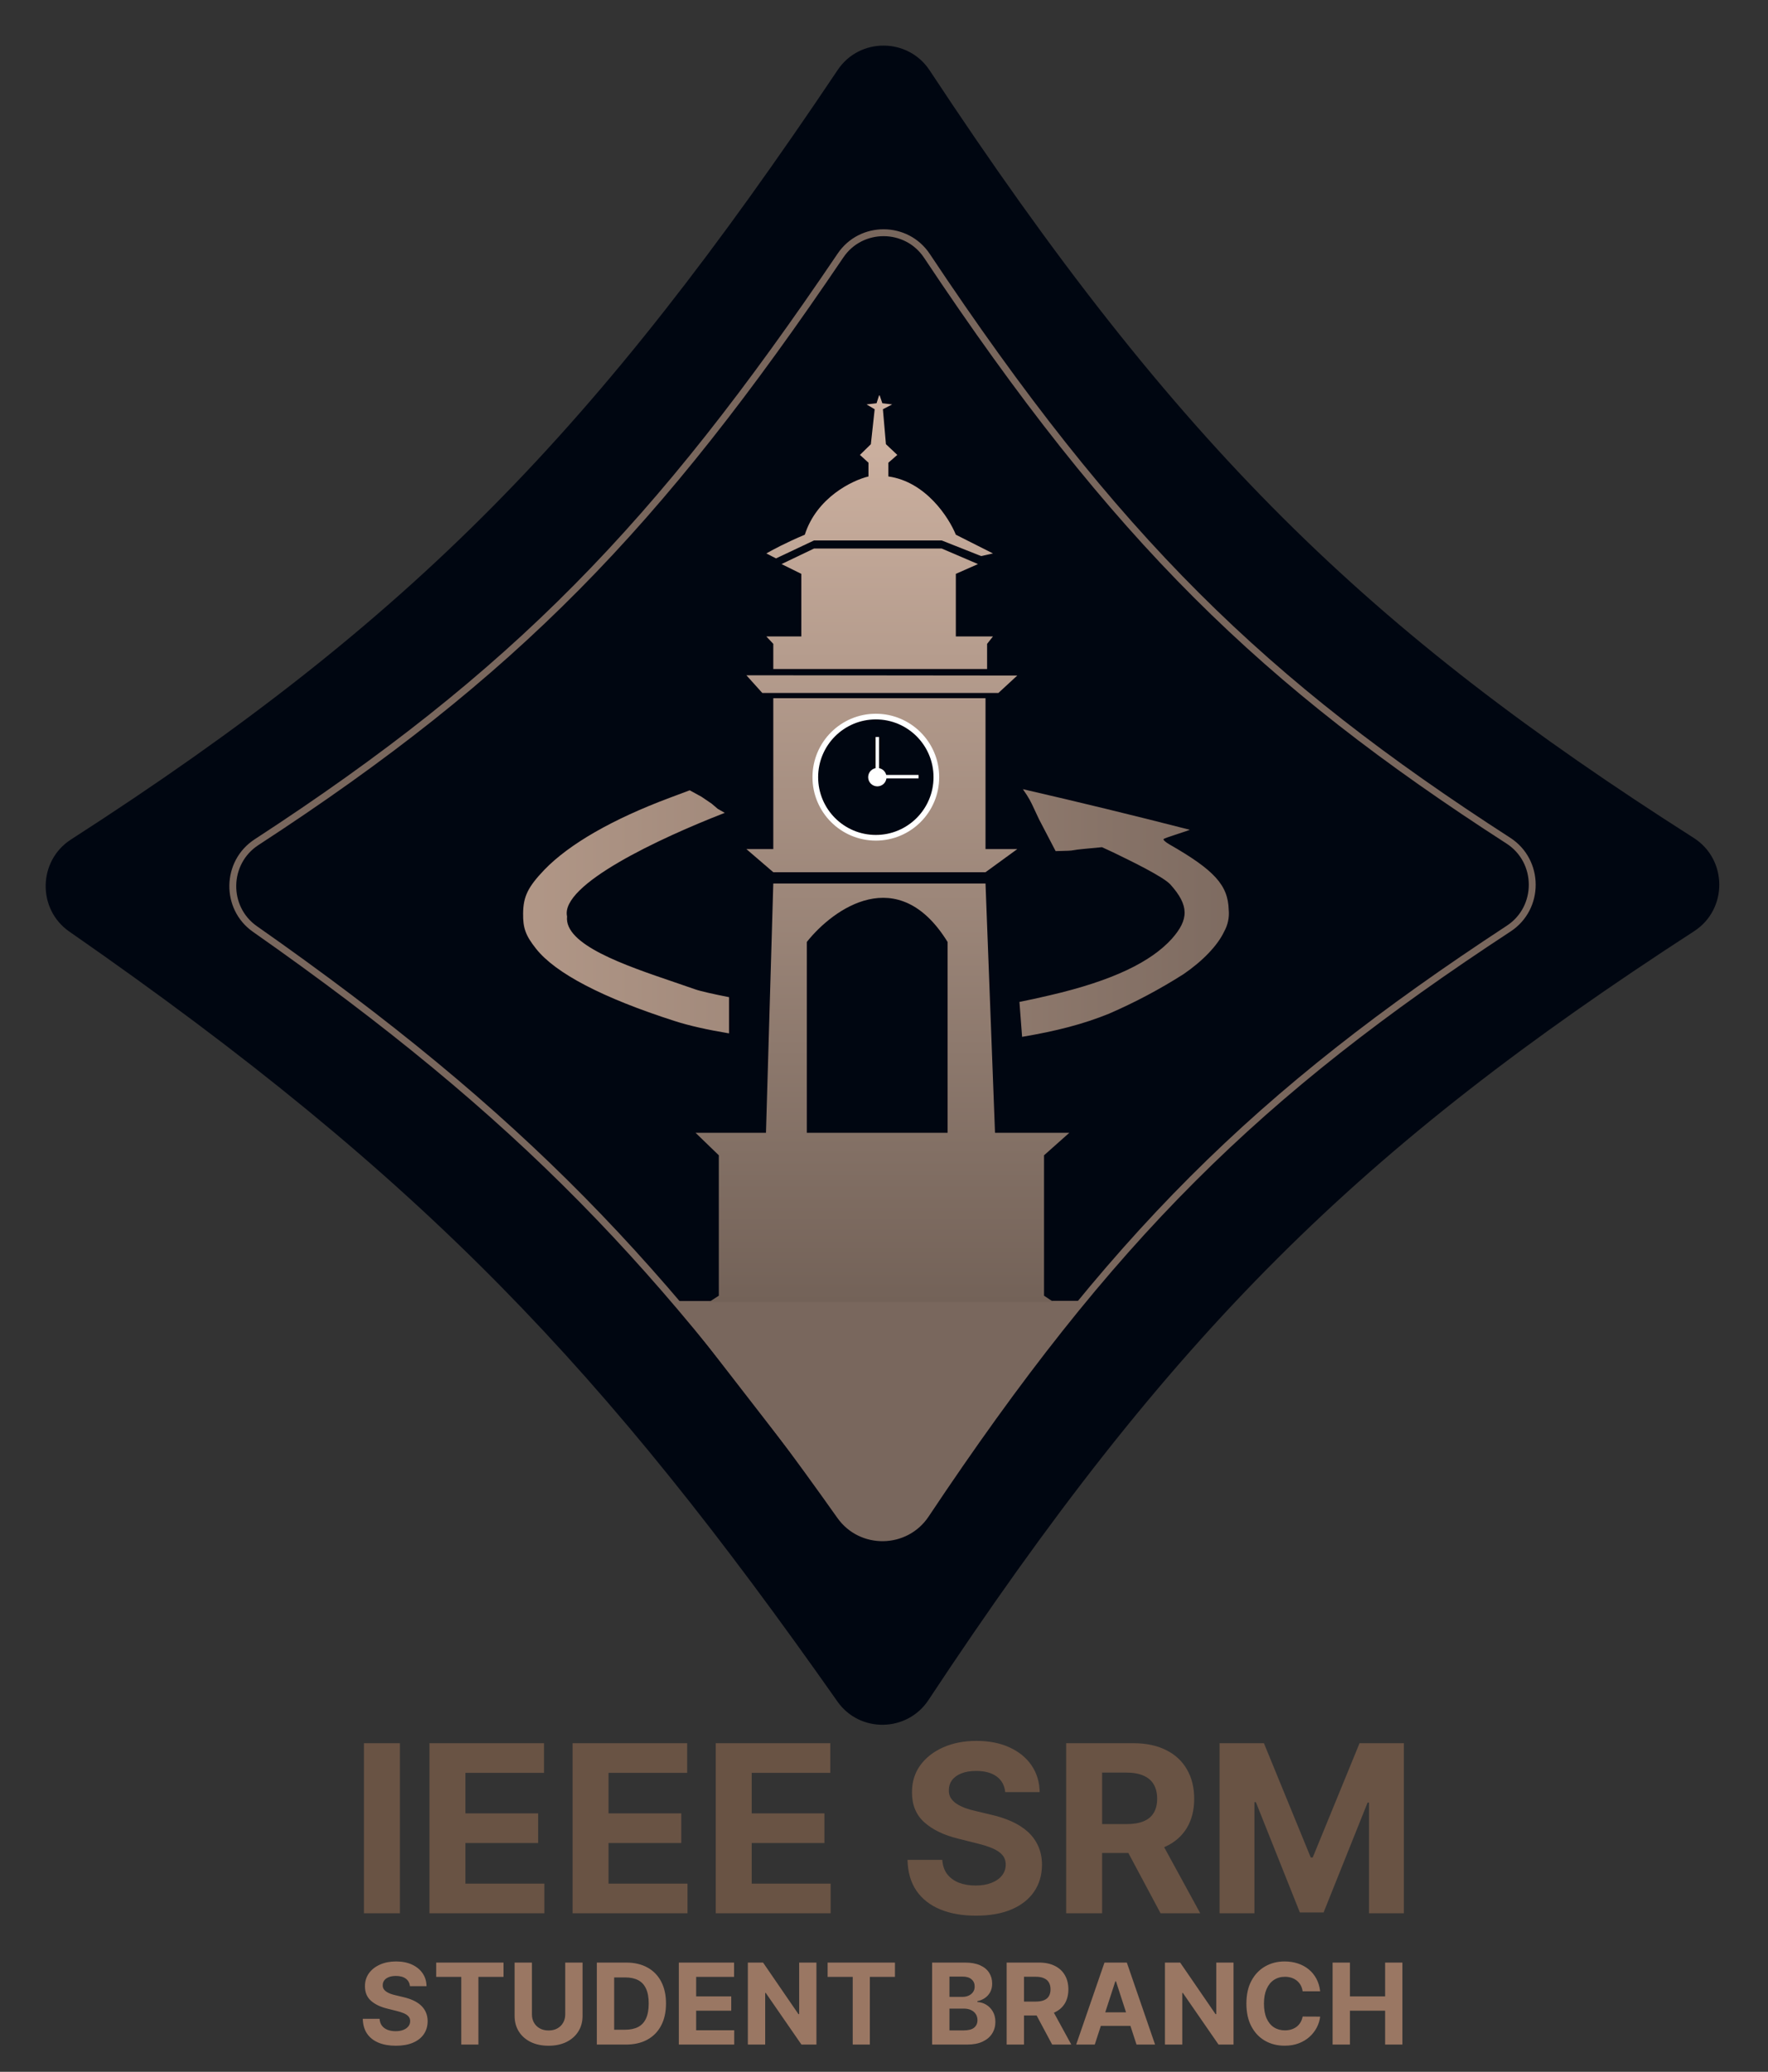<svg width="15920" height="18650" viewBox="0 0 15920 18650" fill="none" xmlns="http://www.w3.org/2000/svg">
<rect x="0" y="0" width="15920" height="18650" fill="#333333" stroke="none"/>
<path d="M3600.84 15692.1V17223H3277.16V15692.1H3600.84ZM3867.14 17223V15692.1H4898.71V15959H4190.81V16323.7H4845.64V16590.6H4190.81V16956.1H4901.7V17223H3867.14ZM5156.04 17223V15692.1H6187.61V15959H5479.72V16323.7H6134.54V16590.6H5479.72V16956.1H6190.6V17223H5156.04ZM6444.94 17223V15692.1H7476.51V15959H6768.62V16323.7H7423.44V16590.6H6768.62V16956.1H7479.5V17223H6444.94ZM9051.52 16132.4C9045.54 16072.1 9019.88 16025.2 8974.53 15991.8C8929.18 15958.5 8867.64 15941.8 8789.89 15941.8C8737.07 15941.8 8692.47 15949.2 8656.09 15964.2C8619.71 15978.6 8591.8 15998.8 8572.37 16024.7C8553.43 16050.6 8543.96 16080.1 8543.96 16112.9C8542.97 16140.4 8548.7 16164.3 8561.16 16184.7C8574.11 16205.1 8591.8 16222.8 8614.23 16237.8C8636.65 16252.2 8662.57 16264.9 8691.97 16275.9C8721.37 16286.4 8752.77 16295.3 8786.16 16302.8L8923.7 16335.7C8990.48 16350.7 9051.77 16370.6 9107.59 16395.5C9163.4 16420.4 9211.74 16451.1 9252.61 16487.4C9293.47 16523.8 9325.12 16566.7 9347.54 16616C9370.46 16665.4 9382.18 16721.9 9382.67 16785.7C9382.18 16879.4 9358.25 16960.6 9310.91 17029.4C9264.07 17097.7 9196.29 17150.7 9107.59 17188.6C9019.38 17226 8912.99 17244.7 8788.4 17244.7C8664.81 17244.7 8557.17 17225.7 8465.47 17187.9C8374.28 17150 8303.01 17093.9 8251.68 17019.7C8200.85 16944.9 8174.19 16852.5 8171.7 16742.3H8484.91C8488.4 16793.7 8503.1 16836.5 8529.01 16870.9C8555.42 16904.8 8590.56 16930.5 8634.41 16947.9C8678.76 16964.9 8728.85 16973.3 8784.66 16973.3C8839.48 16973.3 8887.07 16965.4 8927.44 16949.4C8968.3 16933.5 8999.95 16911.3 9022.37 16882.9C9044.8 16854.5 9056.01 16821.8 9056.01 16785C9056.01 16750.6 9045.79 16721.7 9025.36 16698.2C9005.43 16674.8 8976.03 16654.9 8937.16 16638.4C8898.78 16622 8851.69 16607 8795.87 16593.6L8629.18 16551.7C8500.11 16520.3 8398.2 16471.2 8323.45 16404.5C8248.69 16337.7 8211.57 16247.7 8212.07 16134.6C8211.57 16041.9 8236.24 15960.9 8286.07 15891.7C8336.4 15822.4 8405.42 15768.3 8493.13 15729.5C8580.84 15690.6 8680.51 15671.2 8792.14 15671.2C8905.76 15671.2 9004.93 15690.6 9089.65 15729.5C9174.86 15768.3 9241.14 15822.4 9288.49 15891.7C9335.83 15960.9 9360.25 16041.2 9361.74 16132.4H9051.52ZM9600.39 17223V15692.1H10204.4C10320 15692.1 10418.7 15712.8 10500.4 15754.1C10582.6 15795 10645.2 15853.1 10688 15928.3C10731.4 16003.1 10753.1 16091 10753.1 16192.2C10753.1 16293.8 10731.1 16381.3 10687.3 16454.6C10643.4 16527.3 10579.9 16583.1 10496.7 16622C10413.9 16660.9 10313.8 16680.3 10196.2 16680.3H9791.75V16420.2H10143.8C10205.6 16420.2 10257 16411.7 10297.8 16394.8C10338.7 16377.8 10369.1 16352.4 10389 16318.5C10409.4 16284.6 10419.7 16242.5 10419.7 16192.2C10419.7 16141.3 10409.4 16098.5 10389 16063.6C10369.1 16028.7 10338.4 16002.3 10297.1 15984.4C10256.2 15965.9 10204.6 15956.7 10142.3 15956.7H9924.06V17223H9600.39ZM10427.1 16526.3L10807.6 17223H10450.3L10078 16526.3H10427.1ZM10981.8 15692.1H11381L11802.6 16720.7H11820.5L12242.1 15692.1H12641.3V17223H12327.3V16226.6H12314.6L11918.4 17215.5H11704.6L11308.5 16222.8H11295.7V17223H10981.8V15692.1Z" fill="#695344"/>
<path d="M3691.08 17879.1C3688.19 17850 3675.82 17827.5 3653.95 17811.4C3632.08 17795.3 3602.41 17787.2 3564.92 17787.2C3539.45 17787.2 3517.94 17790.8 3500.4 17798C3482.86 17805 3469.4 17814.7 3460.03 17827.2C3450.9 17839.7 3446.34 17853.9 3446.34 17869.7C3445.86 17883 3448.62 17894.5 3454.63 17904.3C3460.87 17914.2 3469.4 17922.7 3480.22 17929.9C3491.03 17936.9 3503.53 17943 3517.7 17948.3C3531.88 17953.4 3547.02 17957.7 3563.12 17961.3L3629.44 17977.2C3661.64 17984.4 3691.2 17994 3718.11 18006C3745.02 18018 3768.33 18032.8 3788.03 18050.3C3807.74 18067.9 3823 18088.5 3833.81 18112.3C3844.86 18136.1 3850.51 18163.4 3850.75 18194.1C3850.51 18239.3 3838.98 18278.5 3816.15 18311.6C3793.56 18344.6 3760.88 18370.2 3718.11 18388.4C3675.58 18406.4 3624.27 18415.5 3564.2 18415.5C3504.61 18415.5 3452.7 18406.3 3408.49 18388.1C3364.52 18369.8 3330.15 18342.8 3305.4 18307C3280.89 18270.9 3268.04 18226.3 3266.84 18173.2H3417.86C3419.54 18198 3426.63 18218.7 3439.13 18235.2C3451.86 18251.6 3468.8 18263.9 3489.95 18272.4C3511.34 18280.5 3535.49 18284.6 3562.4 18284.6C3588.83 18284.6 3611.78 18280.8 3631.24 18273.1C3650.95 18265.4 3666.2 18254.7 3677.02 18241C3687.83 18227.3 3693.24 18211.6 3693.24 18193.8C3693.24 18177.2 3688.31 18163.3 3678.46 18152C3668.85 18140.7 3654.67 18131.1 3635.93 18123.1C3617.43 18115.2 3594.72 18108 3567.8 18101.5L3487.43 18081.3C3425.19 18066.2 3376.05 18042.5 3340.01 18010.3C3303.96 17978.1 3286.06 17934.7 3286.3 17880.2C3286.06 17835.5 3297.96 17796.5 3321.98 17763.1C3346.25 17729.7 3379.53 17703.6 3421.83 17684.8C3464.12 17666.1 3512.18 17656.7 3566 17656.7C3620.79 17656.7 3668.61 17666.1 3709.46 17684.8C3750.55 17703.6 3782.51 17729.7 3805.33 17763.1C3828.16 17796.5 3839.94 17835.1 3840.66 17879.1H3691.08ZM3927.61 17795.5V17666.8H4533.88V17795.5H4307.88V18405H4153.61V17795.5H3927.61ZM5089.67 17666.8H5245.74V18146.2C5245.74 18200 5232.89 18247.1 5207.18 18287.5C5181.71 18327.9 5146.02 18359.3 5100.13 18381.9C5054.23 18404.3 5000.77 18415.5 4939.73 18415.5C4878.46 18415.5 4824.87 18404.3 4778.97 18381.9C4733.08 18359.3 4697.39 18327.9 4671.92 18287.5C4646.45 18247.1 4633.72 18200 4633.72 18146.2V17666.8H4789.79V18132.9C4789.79 18161 4795.92 18186 4808.17 18207.8C4820.67 18229.7 4838.21 18246.9 4860.79 18259.4C4883.38 18271.9 4909.69 18278.1 4939.73 18278.1C4970.01 18278.1 4996.32 18271.9 5018.67 18259.4C5041.25 18246.9 5058.68 18229.7 5070.93 18207.8C5083.43 18186 5089.67 18161 5089.67 18132.9V17666.8ZM5635.83 18405H5374.15V17666.8H5637.99C5712.24 17666.8 5776.16 17681.6 5829.75 17711.2C5883.33 17740.5 5924.54 17782.6 5953.38 17837.7C5982.45 17892.7 5996.99 17958.5 5996.99 18035.2C5996.99 18112.1 5982.45 18178.2 5953.38 18233.4C5924.54 18288.7 5883.09 18331.1 5829.03 18360.7C5775.2 18390.2 5710.8 18405 5635.83 18405ZM5530.22 18271.3H5629.34C5675.48 18271.3 5714.29 18263.1 5745.77 18246.8C5777.48 18230.2 5801.27 18204.6 5817.13 18170C5833.23 18135.2 5841.28 18090.2 5841.28 18035.2C5841.28 17980.6 5833.23 17936.1 5817.13 17901.5C5801.27 17866.9 5777.6 17841.4 5746.13 17825.1C5714.65 17808.7 5675.84 17800.5 5629.7 17800.5H5530.22V18271.3ZM6112.6 18405V17666.8H6610.01V17795.5H6268.67V17971.4H6584.42V18100.1H6268.67V18276.3H6611.45V18405H6112.6ZM7351.53 17666.8V18405H7216.72L6895.57 17940.4H6890.16V18405H6734.09V17666.8H6871.06L7189.69 18131.1H7196.18V17666.8H7351.53ZM7452.36 17795.5V17666.8H8058.62V17795.5H7832.62V18405H7678.36V17795.5H7452.36ZM8393.38 18405V17666.8H8688.94C8743.25 17666.8 8788.54 17674.9 8824.83 17691C8861.11 17707.1 8888.38 17729.4 8906.65 17758C8924.91 17786.4 8934.04 17819 8934.04 17856C8934.04 17884.9 8928.27 17910.2 8916.74 17932.1C8905.21 17953.7 8889.35 17971.5 8869.16 17985.4C8849.22 17999.1 8826.39 18008.9 8800.68 18014.6V18021.9C8828.79 18023.1 8855.1 18031 8879.61 18045.6C8904.36 18060.3 8924.43 18080.8 8939.81 18107.3C8955.19 18133.5 8962.88 18164.7 8962.88 18201C8962.88 18240.2 8953.14 18275.1 8933.68 18305.9C8914.46 18336.4 8885.98 18360.5 8848.26 18378.3C8810.53 18396.1 8764.03 18405 8708.77 18405H8393.38ZM8549.45 18277.4H8676.69C8720.18 18277.4 8751.9 18269.1 8771.84 18252.5C8791.79 18235.7 8801.76 18213.4 8801.76 18185.5C8801.76 18165.1 8796.83 18147 8786.98 18131.4C8777.13 18115.8 8763.07 18103.6 8744.81 18094.7C8726.79 18085.8 8705.28 18081.3 8680.29 18081.3H8549.45V18277.4ZM8549.45 17975.7H8665.15C8686.54 17975.7 8705.52 17972 8722.1 17964.5C8738.92 17956.9 8752.14 17946 8761.75 17932.1C8771.6 17918.2 8776.53 17901.5 8776.53 17882C8776.53 17855.3 8767.04 17833.8 8748.05 17817.5C8729.31 17801.1 8702.64 17793 8668.04 17793H8549.45V17975.7ZM9064.43 18405V17666.8H9355.67C9411.41 17666.8 9458.99 17676.8 9498.4 17696.7C9538.05 17716.4 9568.21 17744.4 9588.87 17780.7C9609.78 17816.8 9620.23 17859.2 9620.23 17908C9620.23 17957 9609.66 17999.1 9588.51 18034.5C9567.36 18069.6 9536.73 18096.5 9496.6 18115.2C9456.71 18133.9 9408.41 18143.3 9351.7 18143.3H9156.7V18017.9H9326.47C9356.27 18017.9 9381.02 18013.8 9400.72 18005.6C9420.42 17997.5 9435.08 17985.2 9444.69 17968.9C9454.55 17952.5 9459.47 17932.2 9459.47 17908C9459.47 17883.4 9454.55 17862.8 9444.69 17846C9435.08 17829.1 9420.3 17816.4 9400.36 17807.8C9380.66 17798.9 9355.79 17794.4 9325.75 17794.4H9220.5V18405H9064.43ZM9463.08 18069.1L9646.54 18405H9474.25L9294.75 18069.1H9463.08ZM9857.76 18405H9690.51L9945.35 17666.8H10146.5L10400.9 18405H10233.7L10048.8 17835.5H10043L9857.76 18405ZM9847.31 18114.8H10242.3V18236.7H9847.31V18114.8ZM11107.2 17666.8V18405H10972.4L10651.3 17940.4H10645.9V18405H10489.8V17666.8H10626.8L10945.4 18131.1H10951.9V17666.8H11107.2ZM11887.5 17925.3H11729.6C11726.7 17904.8 11720.8 17886.7 11712 17870.8C11703.1 17854.7 11691.6 17841 11677.7 17829.7C11663.8 17818.4 11647.7 17809.8 11629.4 17803.8C11611.4 17797.8 11591.8 17794.8 11570.7 17794.8C11532.5 17794.8 11499.2 17804.3 11470.8 17823.2C11442.5 17842 11420.5 17869.4 11404.9 17905.4C11389.2 17941.2 11381.4 17984.7 11381.4 18035.9C11381.4 18088.5 11389.2 18132.7 11404.9 18168.6C11420.7 18204.4 11442.8 18231.4 11471.2 18249.7C11499.5 18267.9 11532.3 18277 11569.6 18277C11590.5 18277 11609.8 18274.3 11627.6 18268.8C11645.6 18263.2 11661.6 18255.2 11675.5 18244.6C11689.5 18233.8 11701 18220.7 11710.2 18205.3C11719.5 18189.9 11726 18172.4 11729.6 18152.7L11887.5 18153.4C11883.4 18187.3 11873.2 18220 11856.9 18251.5C11840.8 18282.7 11819 18310.7 11791.6 18335.4C11764.5 18359.9 11732 18379.4 11694.3 18393.8C11656.8 18408 11614.4 18415.1 11567.1 18415.1C11501.2 18415.1 11442.3 18400.2 11390.4 18370.4C11338.8 18340.6 11297.9 18297.5 11267.9 18241C11238.1 18184.5 11223.2 18116.2 11223.2 18035.9C11223.2 17955.4 11238.3 17886.9 11268.6 17830.5C11298.9 17774 11340 17731 11391.9 17701.4C11443.8 17671.6 11502.2 17656.7 11567.1 17656.7C11609.8 17656.7 11649.5 17662.7 11686 17674.7C11722.8 17686.8 11755.3 17704.3 11783.7 17727.4C11812 17750.2 11835.1 17778.2 11852.9 17811.4C11870.9 17844.5 11882.4 17882.5 11887.5 17925.3ZM11999.4 18405V17666.8H12155.5V17971.4H12472.3V17666.8H12628V18405H12472.3V18100.1H12155.5V18405H11999.4Z" fill="#9A7763"/>
<path d="M624.618 8386.36C333.874 8184.53 341.786 7748.43 639.418 7556.9C3731.9 5566.81 5375.4 3860.9 7543.49 629.2C7740.42 335.665 8176.21 338.151 8370.84 633.219C10612.5 4031.83 12323.1 5678.01 15251.1 7542.8C15556.4 7737.24 15558.6 8185.65 15254.9 8382.48C12255.1 10326.2 10557.4 11977.8 8360.43 15303.6C8168.45 15594.3 7741.23 15601.9 7540.86 15317C5450.6 12344.8 3837.79 10617 624.618 8386.36Z" fill="#000611"/>
<path d="M2295.39 8362.67C2023.62 8172.22 2031.39 7762.77 2309.67 7581.53C4637.83 6065.17 5922.65 4733.62 7568.68 2299.75C7754.33 2025.24 8162.69 2027.04 8346.38 2302.97C10047.4 4858.2 11379.2 6147.24 13582 7567.45C13867.4 7751.44 13869.2 8172.94 13585.2 8359.03C11327.9 9838.34 10004.8 11131.3 8335.93 13634.8C8154.75 13906.6 7754.3 13912.9 7565.61 13646.4C5977.88 11404.6 4714.6 10058 2295.39 8362.67Z" fill="#000611" stroke="#79675D" stroke-width="62"/>
<path d="M7573.66 13663.9L6061 11711.4H7573.66L8368 11710H9538.5H9593H9777.5L9082.5 12579.5L8368 13621.5L8163 13806.5L8039 13845.5H7899.5H7805L7698.5 13783L7573.66 13663.9Z" fill="#79675D"/>
<path fill-rule="evenodd" clip-rule="evenodd" d="M6564.5 9302.34L6564.5 8976.4C6435.23 8951.01 6307.87 8922.93 6261.88 8906.52C6202.95 8885.69 6139.93 8864.27 6074.85 8842.16C5625.48 8689.44 5078.41 8503.53 5106.09 8249.75C5042.87 7963.94 5939.88 7545.02 6526.45 7317.17L6463.4 7281.46L6408.18 7234.53L6316.87 7172.46L6210.5 7114.14L6033.19 7180.59C5516.35 7373.41 5127.04 7597.24 4903.07 7828.28C4754.58 7983.61 4711.64 8069.4 4710.31 8223.08C4708.56 8353.83 4732.72 8421.53 4826.44 8539.7C5000.76 8760.73 5425.31 8982.78 6075.77 9191.33C6203.24 9232.53 6370.06 9270.03 6564.5 9302.34ZM9986.38 9124.91C9754.44 9219.38 9510.44 9281.95 9203.5 9333.5L9179.5 9019.12C9267.99 9001.66 9356.96 8982.25 9446.88 8960.91C10026.4 8827.19 10366 8656.15 10551.8 8450.81C10706.4 8276.33 10708.5 8150.51 10537.8 7961.01C10471.6 7890.35 10182.8 7750.22 10041.6 7681.75C10033.3 7677.72 10025.5 7673.93 10018.3 7670.42L9922.63 7626.32L9756.29 7642.09C9709.9 7646.28 9687.25 7650.09 9669.94 7653C9653.18 7655.82 9641.41 7657.8 9617.93 7658.47L9505.47 7661.7L9356.22 7375.62C9337.91 7337.71 9324.58 7308.79 9313.52 7284.79C9281.91 7216.17 9268.79 7187.71 9210.61 7104.04C9712.96 7219.55 10213.8 7341.37 10712.9 7469.46C10715.8 7470.53 10666.3 7486.86 10604.9 7507.07L10604.9 7507.09L10602.9 7507.74C10597.6 7509.48 10592.4 7511.2 10587.3 7512.89C10531.5 7531.23 10483.9 7546.88 10477.6 7553.5C10472 7559.04 10493.4 7580.21 10527.4 7599.61C10935.5 7832.68 11057.5 7968.07 11063.8 8188.53C11070.9 8257.33 11056.3 8326.64 11022.2 8387.17C10964.7 8509.91 10829.7 8651.5 10656.7 8769.35C10443.3 8905.18 10219.1 9024.08 9986.38 9124.91Z" fill="url(#paint0_linear_164_41)"/>
<path d="M9159.96 7643.49L8914.59 7643.49H8874.1V6285.15H6963.12V7643.49L6720.86 7643.49L6963.12 7851.54H8874.1L9159.96 7643.49Z" fill="url(#paint1_linear_164_41)"/>
<path d="M8989.87 6238.19L9159.96 6081.15L6720.86 6078.67L6864.26 6238.19H8989.87Z" fill="url(#paint2_linear_164_41)"/>
<path d="M8888.39 6022.28V5796.04L8941.27 5729.09H8606.82V5165.84L8806.2 5077.77L8479.61 4937.8H7329.97L7037.21 5077.77L7215.63 5165.84V5729.09H6900.47L6963.12 5796.04V6022.28H8888.39Z" fill="url(#paint3_linear_164_41)"/>
<path d="M6987.66 5026.55L6900.47 4982.06C6946.05 4955.1 7079.13 4883.61 7246.84 4813.34C7354.13 4478.49 7673.8 4324.23 7820.22 4288.96V4165.17L7743.28 4095.07L7841.66 3998.69L7875.97 3683.93L7803.07 3640.56L7892.88 3630.01L7915.03 3561.48C7918.27 3556.99 7920.83 3559.61 7921.7 3561.48L7945.05 3630.01L8033.67 3640.56L7950.05 3683.93L7977.45 3998.69L8079.88 4095.07L7999.36 4165.17V4288.96C8335.15 4335.69 8544.24 4658.02 8606.82 4813.34L8941.27 4982.06L8834.55 5005.65L8479.61 4865.01H7329.97L6987.66 5026.55Z" fill="url(#paint4_linear_164_41)"/>
<path fill-rule="evenodd" clip-rule="evenodd" d="M6963.12 7953.29L6897.13 10197.1H6263L6472.63 10399.9V11663.7L6384.25 11721H7652.52H9487.05L9401.03 11663.7V10399.9L9629 10197.1H8959.61L8874.1 7953.29H6963.12ZM7264.94 8479.47V10197.1H8532.49V8479.47C8088.26 7759.63 7502.36 8179.53 7264.94 8479.47Z" fill="url(#paint5_linear_164_41)"/>
<path d="M8431.5 6996C8431.5 7297.29 8187.47 7541.5 7886.5 7541.5C7585.53 7541.5 7341.5 7297.29 7341.5 6996C7341.5 6694.71 7585.53 6450.5 7886.5 6450.5C8187.47 6450.5 8431.5 6694.71 8431.5 6996Z" fill="#000611" stroke="white" stroke-width="51"/>
<path d="M7900 7078.67C7945.66 7078.67 7982.67 7041.66 7982.67 6996C7982.67 6950.34 7945.66 6913.33 7900 6913.33C7854.34 6913.33 7817.33 6950.34 7817.33 6996C7817.33 7041.66 7854.34 7078.67 7900 7078.67ZM7915.5 6996V6634H7884.5V6996H7915.5Z" fill="white"/>
<line x1="8271" y1="6991.5" x2="7887" y2="6991.5" stroke="white" stroke-width="31"/>
<defs>
<linearGradient id="paint0_linear_164_41" x1="4679" y1="8219" x2="11710.5" y2="8219" gradientUnits="userSpaceOnUse">
<stop stop-color="#B19787"/>
<stop offset="1" stop-color="#79675D"/>
</linearGradient>
<linearGradient id="paint1_linear_164_41" x1="7946" y1="3559" x2="7946" y2="11721" gradientUnits="userSpaceOnUse">
<stop stop-color="#D0B4A3"/>
<stop offset="1" stop-color="#736258"/>
</linearGradient>
<linearGradient id="paint2_linear_164_41" x1="7946" y1="3559" x2="7946" y2="11721" gradientUnits="userSpaceOnUse">
<stop stop-color="#D0B4A3"/>
<stop offset="1" stop-color="#736258"/>
</linearGradient>
<linearGradient id="paint3_linear_164_41" x1="7946" y1="3559" x2="7946" y2="11721" gradientUnits="userSpaceOnUse">
<stop stop-color="#D0B4A3"/>
<stop offset="1" stop-color="#736258"/>
</linearGradient>
<linearGradient id="paint4_linear_164_41" x1="7946" y1="3559" x2="7946" y2="11721" gradientUnits="userSpaceOnUse">
<stop stop-color="#D0B4A3"/>
<stop offset="1" stop-color="#736258"/>
</linearGradient>
<linearGradient id="paint5_linear_164_41" x1="7946" y1="3559" x2="7946" y2="11721" gradientUnits="userSpaceOnUse">
<stop stop-color="#D0B4A3"/>
<stop offset="1" stop-color="#736258"/>
</linearGradient>
</defs>
</svg>

